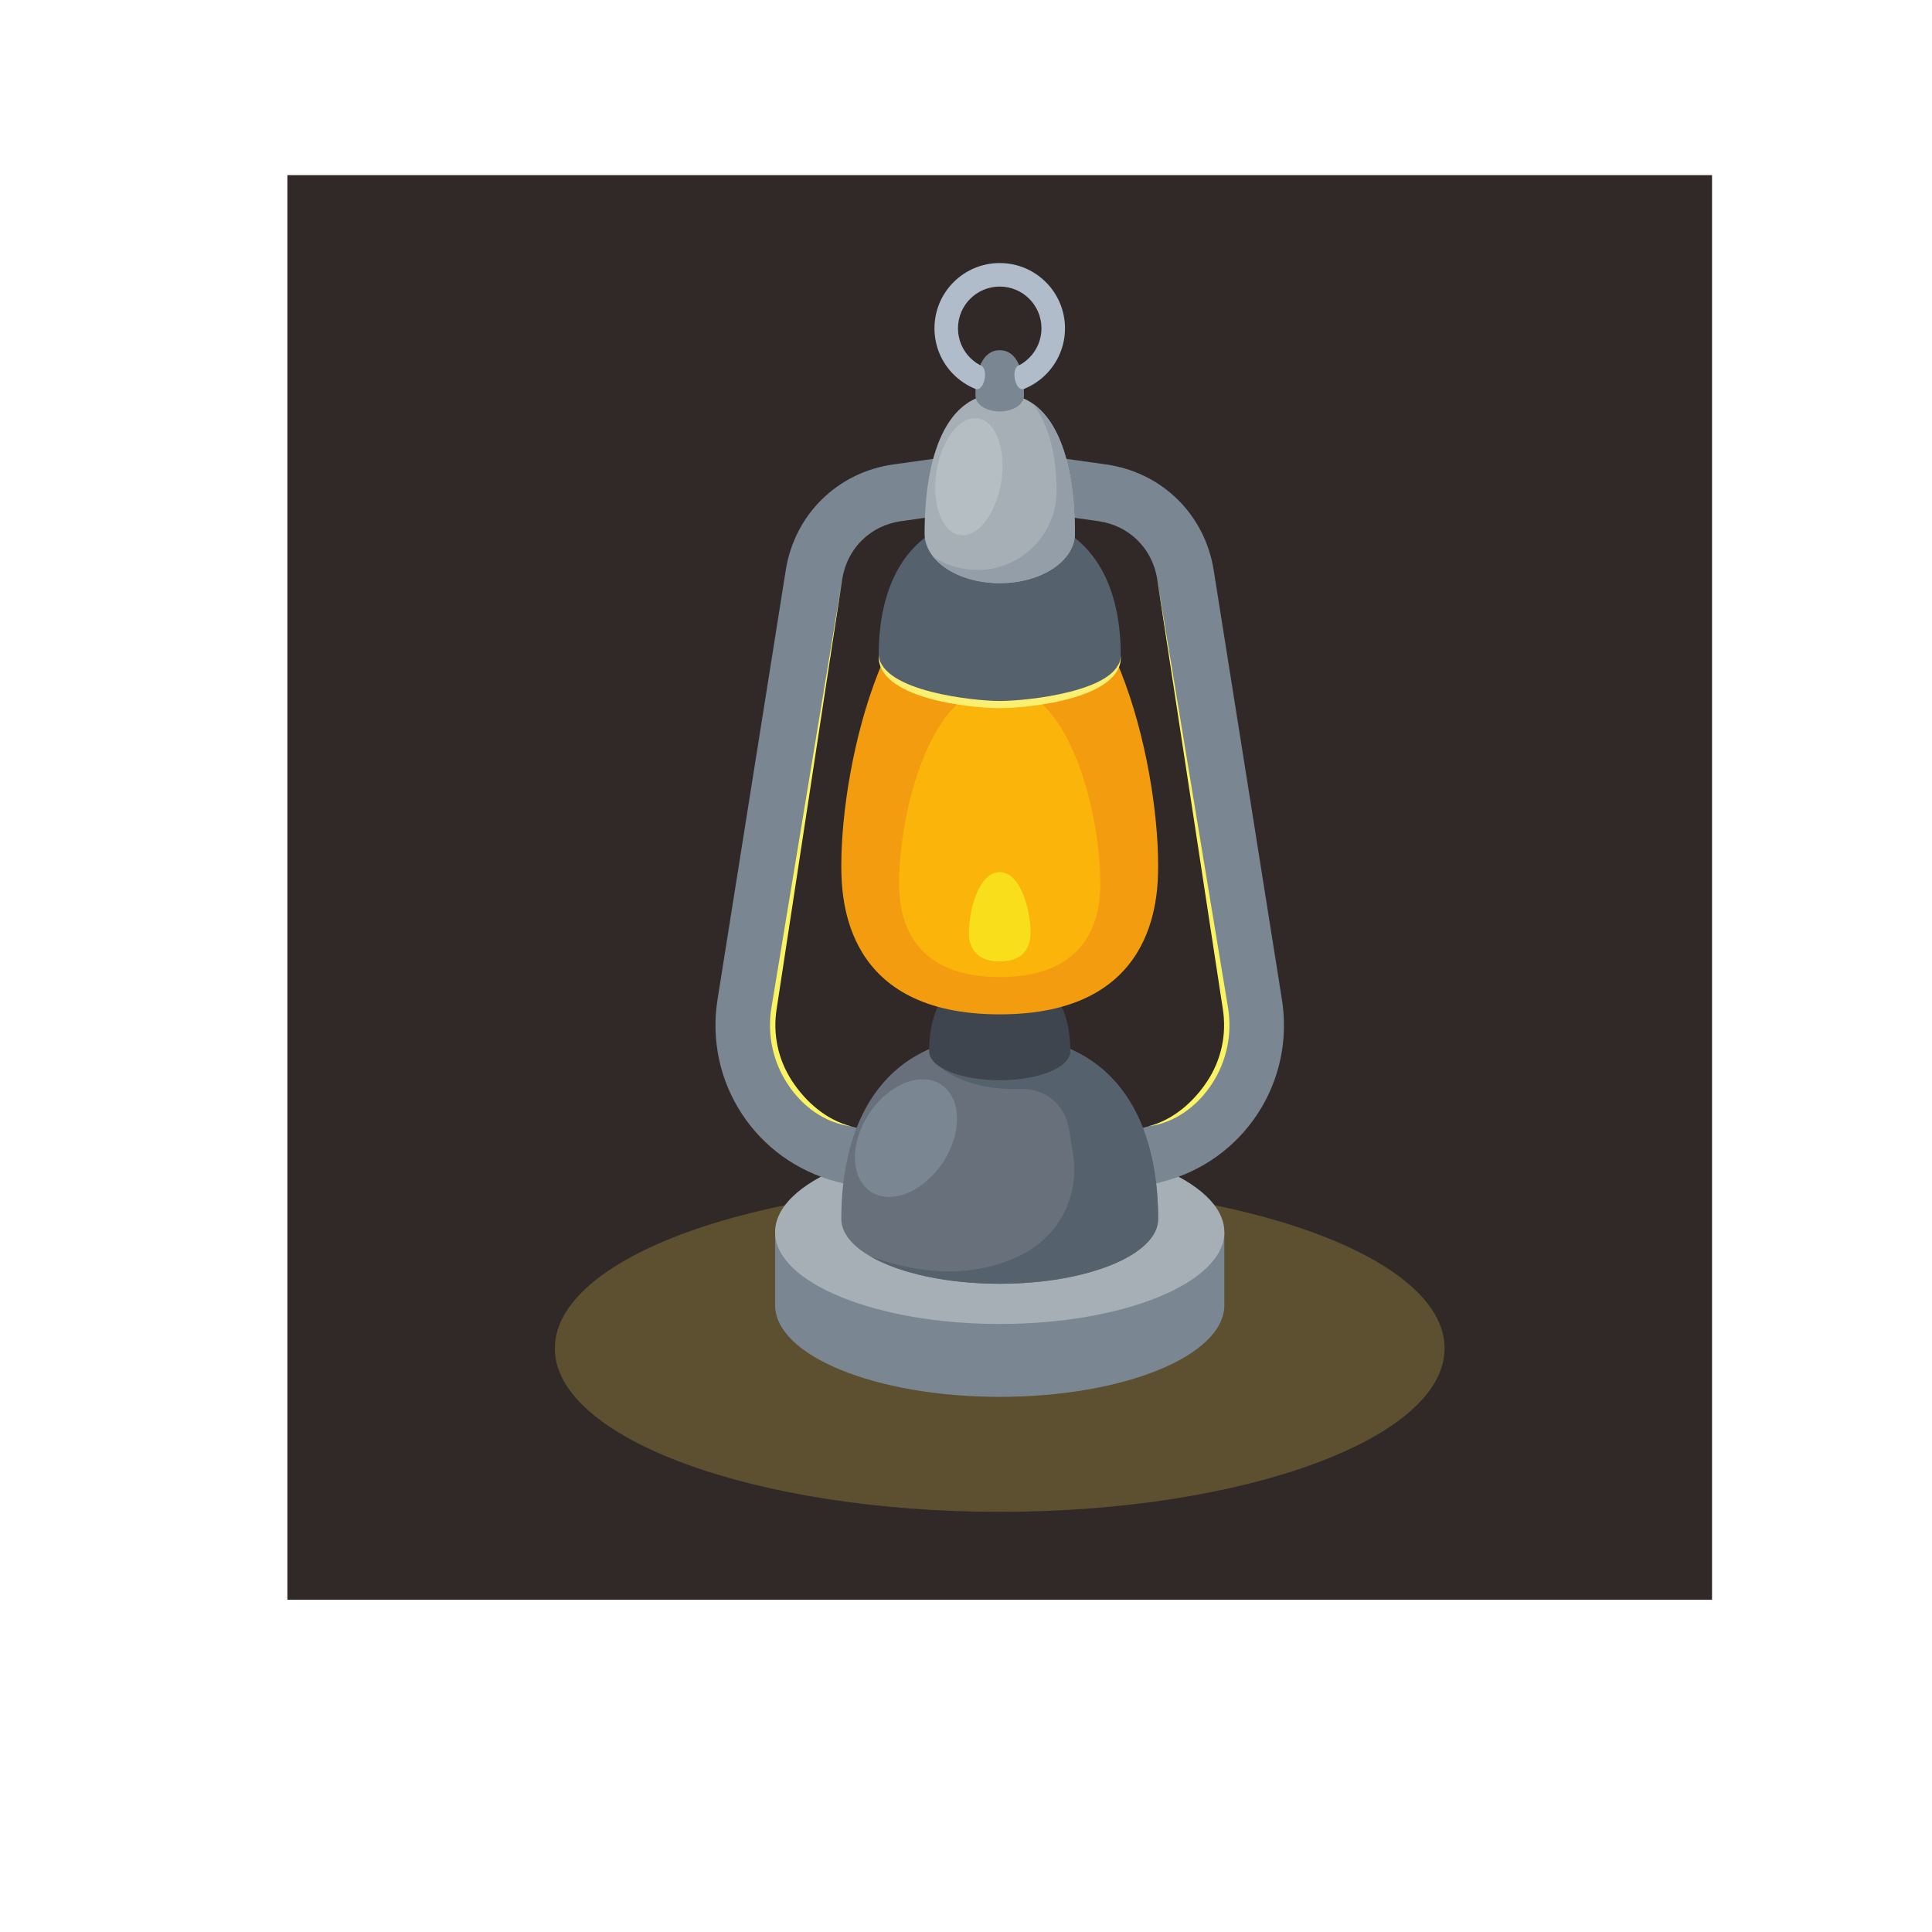 <?xml version="1.0" encoding="UTF-8" standalone="no"?>
<!-- Created with Inkscape (http://www.inkscape.org/) -->

<svg
   version="1.1"
   id="svg1304"
   width="880"
   height="880"
   viewBox="0 0 880 880"
   sodipodi:docname="kerosene-lamp [Converted].svg"
   inkscape:version="1.2 (dc2aedaf03, 2022-05-15)"
   xmlns:inkscape="http://www.inkscape.org/namespaces/inkscape"
   xmlns:sodipodi="http://sodipodi.sourceforge.net/DTD/sodipodi-0.dtd"
   xmlns="http://www.w3.org/2000/svg"
   xmlns:svg="http://www.w3.org/2000/svg">
  <defs
     id="defs1308">
    <clipPath
       clipPathUnits="userSpaceOnUse"
       id="clipPath1322">
      <path
         d="M 0,660 H 660 V 0 H 0 Z"
         id="path1320" />
    </clipPath>
  </defs>
  <sodipodi:namedview
     id="namedview1306"
     pagecolor="#ffffff"
     bordercolor="#000000"
     borderopacity="0.25"
     inkscape:showpageshadow="2"
     inkscape:pageopacity="0.0"
     inkscape:pagecheckerboard="0"
     inkscape:deskcolor="#d1d1d1"
     showgrid="false"
     inkscape:zoom="0.95113636"
     inkscape:cx="440.52569"
     inkscape:cy="440.52569"
     inkscape:window-width="1920"
     inkscape:window-height="1017"
     inkscape:window-x="-8"
     inkscape:window-y="-8"
     inkscape:window-maximized="1"
     inkscape:current-layer="g1312">
    <inkscape:page
       x="0"
       y="0"
       id="page1310"
       width="880"
       height="880" />
  </sodipodi:namedview>
  <g
     id="g1312"
     inkscape:groupmode="layer"
     inkscape:label="Page 1"
     transform="matrix(1.333,0,0,-1.333,0,880)">
    <path
       d="M 98.208,113.526 H 585.004 V 600.322 H 98.208 Z"
       style="fill:#312927;fill-opacity:1;fill-rule:evenodd;stroke:none"
       id="path1314" />
    <g
       id="g1316">
      <g
         id="g1318"
         clip-path="url(#clipPath1322)">
        <g
           id="g1324"
           transform="translate(341.606,143.569)">
          <path
             d="M 0,0 C 83.729,0 152.017,25.098 152.017,55.868 152.017,86.64 83.729,111.737 0,111.737 -83.727,111.737 -152.015,86.64 -152.015,55.868 -152.015,25.098 -83.727,0 0,0"
             style="fill:#5c5030;fill-opacity:1;fill-rule:evenodd;stroke:none"
             id="path1326" />
        </g>
        <g
           id="g1328"
           transform="translate(341.606,562.244)">
          <path
             d="m 0,0 c -7.878,0 -14.264,-6.387 -14.264,-14.265 0,-7.878 6.386,-14.264 14.264,-14.264 7.877,0 14.265,6.386 14.265,14.264 C 14.265,-6.387 7.877,0 0,0 m 0,8.036 c 12.316,0 22.301,-9.984 22.301,-22.301 0,-12.316 -9.985,-22.3 -22.301,-22.3 -12.317,0 -22.302,9.984 -22.302,22.3 0,12.317 9.985,22.301 22.302,22.301"
             style="fill:#b0bcc9;fill-opacity:1;fill-rule:evenodd;stroke:none"
             id="path1330" />
        </g>
        <g
           id="g1332"
           transform="translate(341.606,245.618)">
          <path
             d="m 0,0 c 17.581,0 33.778,-2.418 46.72,-6.482 h 30.037 v -24.895 c 0,-17.329 -34.365,-31.376 -76.757,-31.376 -42.392,0 -76.757,14.047 -76.757,31.376 v 24.895 h 30.036 C -33.779,-2.418 -17.582,0 0,0"
             style="fill:#7a8793;fill-opacity:1;fill-rule:evenodd;stroke:none"
             id="path1334" />
        </g>
        <g
           id="g1336"
           transform="translate(341.606,207.759)">
          <path
             d="M 0,0 C 42.276,0 76.757,14.095 76.757,31.377 76.757,48.658 42.276,62.754 0,62.754 -42.276,62.754 -76.757,48.658 -76.757,31.377 -76.757,14.095 -42.276,0 0,0"
             style="fill:#a6afb6;fill-opacity:1;fill-rule:evenodd;stroke:none"
             id="path1338" />
        </g>
        <g
           id="g1340"
           transform="translate(344.336,486.43)">
          <path
             d="m 0,0 30.898,-4.331 c 5.291,-0.741 9.921,-3.063 13.42,-6.498 3.514,-3.449 5.928,-8.047 6.766,-13.324 l 23.317,-146.72 c 1.451,-9.13 -0.665,-18.038 -5.385,-25.249 -4.72,-7.209 -12.034,-12.709 -20.978,-15.031 l -27.884,-7.236 4.902,-18.913 27.883,7.237 c 13.861,3.598 25.177,12.096 32.461,23.224 7.284,11.125 10.544,24.891 8.297,39.031 L 70.381,-21.09 C 68.865,-11.558 64.456,-3.208 58.025,3.107 51.578,9.438 43.138,13.701 33.579,15.041 L 2.681,19.372 Z"
             style="fill:#7a8793;fill-opacity:1;fill-rule:evenodd;stroke:none"
             id="path1342" />
        </g>
        <g
           id="g1344"
           transform="translate(338.876,486.43)">
          <path
             d="m 0,0 -30.899,-4.331 c -5.29,-0.741 -9.921,-3.063 -13.419,-6.498 -3.514,-3.449 -5.927,-8.047 -6.766,-13.324 l -23.317,-146.72 c -1.452,-9.13 0.666,-18.038 5.386,-25.249 4.719,-7.209 12.032,-12.709 20.977,-15.031 l 27.884,-7.236 -4.901,-18.913 -27.884,7.237 c -13.861,3.598 -25.177,12.096 -32.462,23.224 -7.283,11.125 -10.543,24.891 -8.296,39.031 l 23.317,146.72 c 1.516,9.532 5.924,17.882 12.356,24.197 6.447,6.331 14.886,10.594 24.445,11.934 l 30.899,4.331 z"
             style="fill:#7a8793;fill-opacity:1;fill-rule:evenodd;stroke:none"
             id="path1346" />
        </g>
        <g
           id="g1348"
           transform="translate(395.737,243.63)">
          <path
             d="m 0,0 c 0,-12.221 -24.235,-22.128 -54.131,-22.128 -29.896,0 -54.132,9.907 -54.132,22.128 0,35.414 15.95,62.668 54.132,62.668 C -15.95,62.668 0,35.414 0,0"
             style="fill:#67707b;fill-opacity:1;fill-rule:evenodd;stroke:none"
             id="path1350" />
        </g>
        <g
           id="g1352"
           transform="translate(395.737,243.63)">
          <path
             d="m 0,0 c 0,-12.221 -24.235,-22.128 -54.131,-22.128 -18.192,0 -34.288,3.669 -44.102,9.295 19.761,-7.087 37.203,-6.519 51.295,0.458 13.135,6.503 20.202,20.257 17.838,34.723 -0.477,2.916 -0.954,5.833 -1.43,8.75 -1.296,7.933 -8.172,13.597 -16.207,13.351 -11.736,-0.358 -21.72,2.134 -29.24,8.638 l 20.259,9.563 c 0.526,0.011 1.053,0.018 1.587,0.018 C -15.95,62.668 0,35.414 0,0"
             style="fill:#56616e;fill-opacity:1;fill-rule:evenodd;stroke:none"
             id="path1354" />
        </g>
        <g
           id="g1356"
           transform="translate(365.723,300.897)">
          <path
             d="m 0,0 c 0,-5.444 -10.798,-9.858 -24.116,-9.858 -13.32,0 -24.117,4.414 -24.117,9.858 0,15.778 7.106,27.92 24.117,27.92 C -7.107,27.92 0,15.778 0,0"
             style="fill:#3e454e;fill-opacity:1;fill-rule:evenodd;stroke:none"
             id="path1358" />
        </g>
        <g
           id="g1360"
           transform="translate(395.737,364.47)">
          <path
             d="m 0,0 c 0,-12.221 -1.417,-50.912 -54.131,-50.912 -52.716,0 -54.132,38.691 -54.132,50.912 0,35.414 15.95,105.714 54.132,105.714 C -15.95,105.714 0,35.414 0,0"
             style="fill:#f39c0f;fill-opacity:1;fill-rule:evenodd;stroke:none"
             id="path1362" />
        </g>
        <g
           id="g1364"
           transform="translate(375.999,358.644)">
          <path
             d="m 0,0 c 0,-7.765 -0.899,-32.348 -34.393,-32.348 -33.494,0 -34.393,24.583 -34.393,32.348 0,22.501 10.134,67.168 34.393,67.168 C -10.134,67.168 0,22.501 0,0"
             style="fill:#fab40a;fill-opacity:1;fill-rule:evenodd;stroke:none"
             id="path1366" />
        </g>
        <g
           id="g1368"
           transform="translate(382.958,436.315)">
          <path
             d="m 0,0 c 0,-9.335 -18.514,-16.903 -41.352,-16.903 -22.838,0 -41.352,7.568 -41.352,16.903 0,27.054 12.184,47.874 41.352,47.874 C -12.186,47.874 0,27.054 0,0"
             style="fill:#56616e;fill-opacity:1;fill-rule:evenodd;stroke:none"
             id="path1370" />
        </g>
        <g
           id="g1372"
           transform="translate(367.278,477.805)">
          <path
             d="m 0,0 c 0,-9.336 -11.494,-16.904 -25.672,-16.904 -14.18,0 -25.672,7.568 -25.672,16.904 0,27.053 7.565,47.874 25.672,47.874 C -7.565,47.874 0,27.053 0,0"
             style="fill:#a6afb6;fill-opacity:1;fill-rule:evenodd;stroke:none"
             id="path1374" />
        </g>
        <g
           id="g1376"
           transform="translate(367.278,477.805)">
          <path
             d="m 0,0 c 0,-9.336 -11.494,-16.904 -25.672,-16.904 -9.948,0 -18.574,3.726 -22.837,9.175 4.605,-3.232 9.988,-4.68 15.445,-4.652 14.852,0.075 26.901,12.255 26.818,27.106 C -6.312,26.597 -8.671,36.73 -14.294,44.388 -4.336,37.377 0,20.476 0,0"
             style="fill:#939ea9;fill-opacity:1;fill-rule:evenodd;stroke:none"
             id="path1378" />
        </g>
        <g
           id="g1380"
           transform="translate(349.903,525.023)">
          <path
             d="m 0,0 c 0,-3.017 -3.715,-5.463 -8.297,-5.463 -4.583,0 -8.298,2.446 -8.298,5.463 0,8.744 2.445,15.474 8.298,15.474 C -2.446,15.474 0,8.744 0,0"
             style="fill:#7a8793;fill-opacity:1;fill-rule:evenodd;stroke:none"
             id="path1382" />
        </g>
        <g
           id="g1384"
           transform="translate(334.957,535.356)">
          <path
             d="m 0,0 -4.73,-0.245 1.102,-5.64 2.036,-2.221 C 1.47,-9.073 3.003,-0.854 0,0"
             style="fill:#b0bcc9;fill-opacity:1;fill-rule:evenodd;stroke:none"
             id="path1386" />
        </g>
        <g
           id="g1388"
           transform="translate(348.256,535.356)">
          <path
             d="M 0,0 4.729,-0.245 3.627,-5.885 1.591,-8.106 C -1.471,-9.073 -3.003,-0.854 0,0"
             style="fill:#b0bcc9;fill-opacity:1;fill-rule:evenodd;stroke:none"
             id="path1390" />
        </g>
        <g
           id="g1392"
           transform="translate(333.222,517.29)">
          <path
             d="M 0,0 C 6.239,0 10.335,-8.958 9.147,-20.008 7.962,-31.058 1.94,-40.016 -4.298,-40.016 c -6.24,0 -10.336,8.958 -9.149,20.008 C -12.26,-8.958 -6.24,0 0,0"
             style="fill:#b5bec3;fill-opacity:1;fill-rule:evenodd;stroke:none"
             id="path1394" />
        </g>
        <g
           id="g1396"
           transform="translate(382.958,436.315)">
          <path
             d="m 0,0 c 1.167,-14.728 -31.023,-18.129 -41.352,-18.129 -10.617,0 -42.129,3.452 -41.352,18.129 1.037,-12.437 32.717,-15.679 41.352,-15.679 C -32.293,-15.679 0,-12.463 0,0"
             style="fill:#fbef71;fill-opacity:1;fill-rule:evenodd;stroke:none"
             id="path1398" />
        </g>
        <g
           id="g1400"
           transform="translate(352.144,341.577)">
          <path
             d="m 0,0 c 0,-2.379 -0.275,-9.911 -10.537,-9.911 -10.263,0 -10.538,7.532 -10.538,9.911 0,6.894 3.104,20.58 10.538,20.58 C -3.105,20.58 0,6.894 0,0"
             style="fill:#f9de1c;fill-opacity:1;fill-rule:evenodd;stroke:none"
             id="path1402" />
        </g>
        <g
           id="g1404"
           transform="translate(315.289,291.37)">
          <path
             d="m 0,0 c 9.095,0 13.903,-8.998 10.738,-20.098 -3.164,-11.098 -13.1,-20.096 -22.195,-20.096 -9.094,0 -13.901,8.998 -10.738,20.096 C -19.031,-8.998 -9.094,0 0,0"
             style="fill:#7a8793;fill-opacity:1;fill-rule:evenodd;stroke:none"
             id="path1406" />
        </g>
        <g
           id="g1408"
           transform="translate(265.379,315.415)">
          <path
             d="m 0,0 c -1.365,-8.595 0.482,-17.32 5.251,-24.605 4.719,-7.209 11.734,-13.333 20.208,-15.533 -9.158,1.248 -16.726,6.862 -21.745,14.53 -5.019,7.667 -6.96,16.848 -5.523,25.894 l 24.222,146.576 z"
             style="fill:#faf462;fill-opacity:1;fill-rule:evenodd;stroke:none"
             id="path1410" />
        </g>
        <g
           id="g1412"
           transform="translate(417.834,315.415)">
          <path
             d="m 0,0 c 1.364,-8.595 -0.482,-17.32 -5.251,-24.605 -4.72,-7.209 -11.736,-13.333 -20.209,-15.533 9.156,1.248 16.726,6.862 21.745,14.53 5.02,7.667 6.96,16.848 5.524,25.894 l -24.223,146.576 z"
             style="fill:#faf462;fill-opacity:1;fill-rule:evenodd;stroke:none"
             id="path1414" />
        </g>
      </g>
    </g>
  </g>
</svg>
